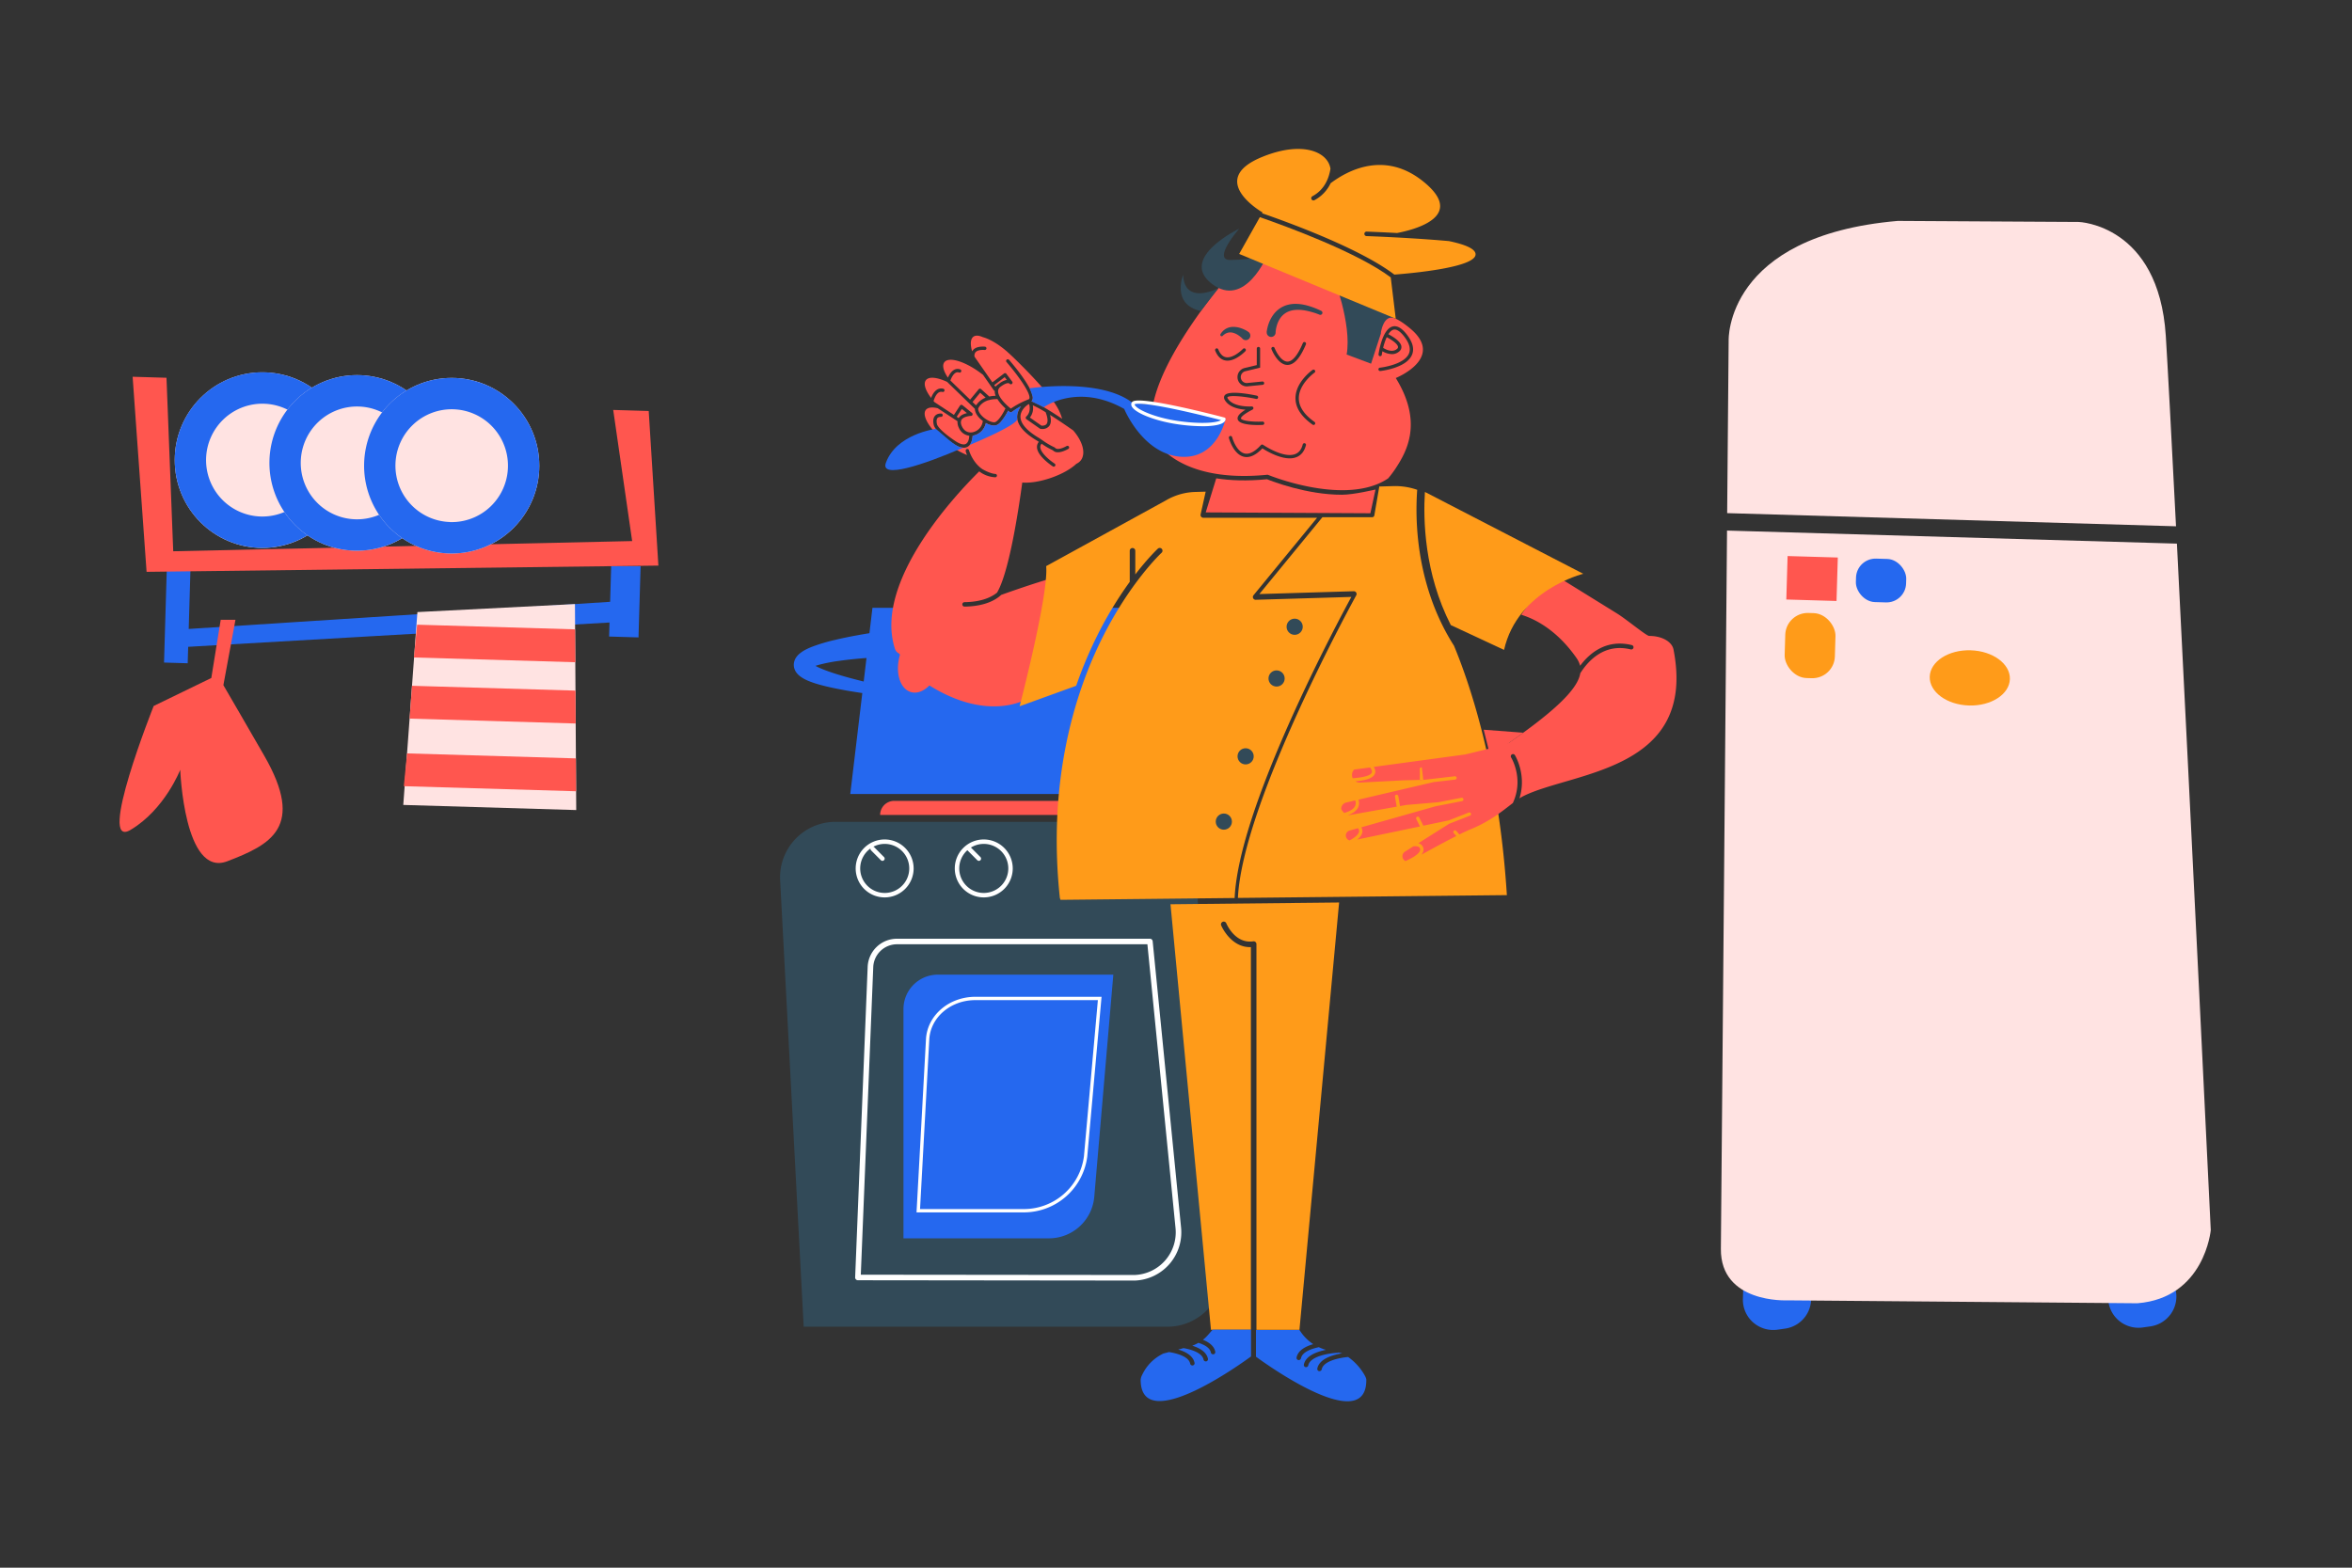 <?xml version="1.0" encoding="UTF-8"?><svg version="1.1" xmlns="http://www.w3.org/2000/svg" xmlns:xlink="http://www.w3.org/1999/xlink" viewBox="0 0 1200 800" width="1200" height="800" x="0px" y="0px">
              
              <rect x="0" y="0" width="1200" height="800" fill="#333333" stroke="none"/>
              
              <!-- ITEM 0 -->
<g>
    <defs>
        
        <clipPath id="clip-path-id-viewbox-item-0">
            <rect x="0.0" y="0.0" width="287.62" height="658.62"/>
        </clipPath>
    </defs>
    <g transform="translate(878.0 109.0) rotate(0.0 125.0 285.0) scale(0.869 0.865)">
        <g clip-path="url(#clip-path-id-viewbox-item-0)" transform="translate(-0.0 -0.0)">
<g id="Мыло-i0"><path d="M13.45,622.78l-.52,17.5a17.82,17.82,0,0,0,20.31,18.16l4.44-.63a17.81,17.81,0,0,0,15.08-20.45L50.6,623.87Z" style="fill:#2568ef;"/><path d="M227.9,621.47l-.52,17.5a17.82,17.82,0,0,0,20.31,18.16l4.44-.63a17.81,17.81,0,0,0,15.08-20.45l-2.16-13.49Z" style="fill:#2568ef;"/><path d="M25.65,362.48,83,359.21s12,4.32,3.51,14.48l-61.33,3.65s-7.28,3.75-9.44-7.72C15.78,369.62,15.58,363.05,25.65,362.48Z" style="fill:#2568ef;"/><path d="M30.51,132.05l45.94-3.6s9.61,4.25,2.72,14.46l-49.1,4s-5.84,3.79-7.51-7.66C22.56,139.26,22.45,132.69,30.51,132.05Z" style="fill:#2568ef;"/><path d="M261.21,72C257,6.48,210.15,4.93,210.15,4.93L103.84,4.32C2.28,13.09,4.56,74.88,4.56,74.88L3.69,176.71l263.53,7.76C264.49,130.8,262.27,88.63,261.21,72Z" style="fill:#ffe3e2;"/><path d="M0,610.76C-.27,643,38.7,641.12,38.7,641.12l205.85,1.73c39.47-3.17,43.07-43.15,43.07-43.15s-11.86-246.47-19.88-405L3.61,187Z" style="fill:#ffe3e2;"/><rect x="38.8" y="202.45" width="29.49" height="25.65" transform="translate(6.36 -1.48) rotate(1.69)" style="fill:#ff564f;"/><rect x="37.63" y="235.64" width="29.49" height="38.41" rx="13.21" transform="translate(7.53 -1.43) rotate(1.69)" style="fill:#ff9b19;"/><rect x="79.3" y="203.64" width="29.49" height="25.65" rx="11.49" transform="translate(6.42 -2.68) rotate(1.69)" style="fill:#2568ef;"/><ellipse cx="146.15" cy="273.91" rx="16.29" ry="23.54" transform="translate(-131.95 411.92) rotate(-88.31)" style="fill:#ff9b19;"/></g>
        </g>
    </g>
</g>

<!-- ITEM 1 -->
<g>
    <defs>
        
        <clipPath id="clip-path-id-viewbox-item-1">
            <rect x="0.0" y="0.0" width="811.57" height="1128.91"/>
        </clipPath>
    </defs>
    <g transform="translate(396.0 76.0) rotate(0.0 229.5 319.5) scale(0.566 0.566)">
        <g clip-path="url(#clip-path-id-viewbox-item-1)" transform="translate(-0.0 -0.0)">
<g id="Мыло-i1"><path d="M405.29,458.17a12.74,12.74,0,0,0-1.47-3.36,16.66,16.66,0,0,0-3.41-3.84,30.63,30.63,0,0,0-5.93-3.79c-1.85-.94-3.63-1.7-5.39-2.39a162.41,162.41,0,0,0-20.57-6.13c-6.78-1.61-13.54-3-20.31-4.21-2.77-.51-5.55-1-8.33-1.43l-2.64-19.28H86.8l-2.72,22.88-.55.08q-5.09.82-10.16,1.75c-6.77,1.23-13.53,2.6-20.31,4.21a162.9,162.9,0,0,0-20.57,6.13c-1.76.69-3.54,1.45-5.39,2.39A30.63,30.63,0,0,0,21.17,455a16.9,16.9,0,0,0-3.41,3.84,12.41,12.41,0,0,0-1.46,3.36,11.15,11.15,0,0,0-.32,4.24,11.74,11.74,0,0,0,1.09,3.74,13,13,0,0,0,1.64,2.54,17.41,17.41,0,0,0,3.23,3A32.38,32.38,0,0,0,27.63,479c1.81.82,3.57,1.49,5.3,2.1,3.47,1.21,6.88,2.16,10.27,3,6.78,1.7,13.5,3,20.22,4.21,4.74.83,9.48,1.57,14.23,2.28l-10.85,91H360.24l-13.08-95.46c3.66-.56,7.33-1.15,11-1.8,6.72-1.18,13.45-2.51,20.22-4.21,3.4-.87,6.8-1.82,10.27-3,1.74-.61,3.49-1.28,5.3-2.1a32.38,32.38,0,0,0,5.69-3.25,17.41,17.41,0,0,0,3.23-3,13,13,0,0,0,1.64-2.54,11.74,11.74,0,0,0,1.09-3.74A11.36,11.36,0,0,0,405.29,458.17Zm-374.13,4.9a1.43,1.43,0,0,1,.3.41h0C31.21,463.23,31.07,463,31.16,463.07ZM66,476.86c-6.4-1.76-12.74-3.64-18.85-5.8-3-1.08-6-2.24-8.81-3.51-1-.47-2-1-2.92-1.46.87-.3,1.8-.6,2.75-.87a145.9,145.9,0,0,1,18.54-3.65c6.42-.91,13-1.61,19.51-2.19,1.74-.15,3.48-.27,5.21-.4l-2.52,21.2C74.56,479.11,70.26,478,66,476.86Zm308.47-9.8c-6.11,2.16-12.45,4-18.85,5.8q-4.94,1.33-9.91,2.59l-2.77-20.26,2.46.19c6.55.58,13.09,1.28,19.51,2.19a145.9,145.9,0,0,1,18.54,3.65c.95.27,1.88.57,2.75.87-.93.5-1.9,1-2.92,1.46C380.48,464.82,377.49,466,374.45,467.06Zm15.67-7.58h0a1.2,1.2,0,0,1,.31-.41C390.51,459,390.37,459.23,390.12,459.48Z" style="fill:#2568ef;"/><path d="M90.34,641.87a2,2,0,0,1-1.41-.59L80,632.43a2,2,0,0,1,2.82-2.84l8.92,8.86a2,2,0,0,1-1.41,3.42Z" style="fill:#fff;"/><path d="M352.69,1061.9H24.81L3.59,659.31a50,50,0,0,1,49.93-52.63H375.21l27.36,401.83A50,50,0,0,1,352.69,1061.9Z" style="fill:#324a58;"/><path d="M187.14,622.58a26.12,26.12,0,1,0,26.12,26.12A26.14,26.14,0,0,0,187.14,622.58Zm0,48.23a22.1,22.1,0,0,1-14.79-38.53.81.81,0,0,0,.12.14l8.83,8.86a2,2,0,1,0,2.83-2.83l-8.56-8.59a22.11,22.11,0,1,1,11.57,40.95Z" style="fill:#fff;"/><path d="M97.81,622.58a26.12,26.12,0,1,0,26.11,26.12A26.14,26.14,0,0,0,97.81,622.58Zm0,48.23A22.11,22.11,0,0,1,85,630.72a2,2,0,0,0,.56,1.7l8.83,8.86a2,2,0,0,0,1.41.59,2,2,0,0,0,1.42-.59,2,2,0,0,0,0-2.83l-8.83-8.85a2,2,0,0,0-.8-.48,22.11,22.11,0,1,1,10.27,41.69Z" style="fill:#fff;"/><path d="M287,622.58a25.93,25.93,0,0,0-14,4.08l-.12.06-.06,0A26.09,26.09,0,1,0,287,622.58Zm0,48.23a22.1,22.1,0,0,1-13.47-39.63l6.73,9.82a2,2,0,0,0,1.65.87,2.06,2.06,0,0,0,1.13-.35,2,2,0,0,0,.51-2.78L276.89,629A22.11,22.11,0,1,1,287,670.81Z" style="fill:#fff;"/><path d="M323.3,1020.28,73.69,1020a2.5,2.5,0,0,1-2.49-2.61L82.48,737.55A26.43,26.43,0,0,1,109,712.08H336.9a2.51,2.51,0,0,1,2.49,2.26L365,972.52a43.5,43.5,0,0,1-41.68,47.76ZM76.3,1015l246.91.25A38.5,38.5,0,0,0,360,973L334.64,717.08H109a21.44,21.44,0,0,0-21.48,20.66Z" style="fill:#fff;"/><path d="M245.91,982.2H114.76V775.47a31,31,0,0,1,31-31H303.93L286.76,944.71A41,41,0,0,1,245.91,982.2Z" style="fill:#2568ef;"/><path d="M106.41,587.79H329.21a12.68,12.68,0,0,1,12.68,12.68v0a0,0,0,0,1,0,0H93.73a0,0,0,0,1,0,0v0A12.68,12.68,0,0,1,106.41,587.79Z" style="fill:#ff564f;"/><path d="M223.38,958.81H126.53l8.52-156.18c1.16-21.41,20.69-38.19,44.44-38.19H293.31L280.43,908.51A57.63,57.63,0,0,1,223.38,958.81Zm-93.68-3h93.68a54.61,54.61,0,0,0,54.07-47.62L290,767.44H179.49c-22.16,0-40.37,15.53-41.45,35.36Z" style="fill:#fff;"/><path d="M267.8,253.83c-7.11-5-14.46-10-20.93-14,1.23,4.52.95,7.92-.84,10.13a7.82,7.82,0,0,1-6.17,2.56,9.64,9.64,0,0,1-1.56-.12,1.45,1.45,0,0,1-.6-.25l-12.12-8.49a1.5,1.5,0,0,1-.16-2.32c4.17-3.88,3.17-9.26,2.63-11.18a2.11,2.11,0,0,0-.54,0c-2.68,1.58-7.27,5.75-7.29,11.22,0,6,5.48,12.47,15.9,18.73,1.31.78,2.7,1.73,4.17,2.73a65.1,65.1,0,0,0,10.61,6.22,1.48,1.48,0,0,1,.71.62s2.11,2.67,10.26-1.83a1.5,1.5,0,1,1,1.45,2.63c-4.11,2.26-7.12,3-9.28,3a5.91,5.91,0,0,1-4.68-1.81,64.43,64.43,0,0,1-10.07-5.88,4.19,4.19,0,0,0-1.17,3.35c.49,5.4,9.49,12.36,12.91,14.58a1.5,1.5,0,0,1-1.63,2.52c-.55-.36-13.54-8.89-14.27-16.82a7.06,7.06,0,0,1,1.66-5.32c-.77-.51-1.52-1-2.21-1.41-11.55-6.93-17.38-14.1-17.36-21.31A14.7,14.7,0,0,1,220.9,232a77.22,77.22,0,0,0-8.52,5.17,1.49,1.49,0,0,1-.88.28,1.53,1.53,0,0,1-.89-.29c-.11-.08-.7-.52-1.57-1.23-1.28,2.65-5.21,10.17-9.73,12.79a5.78,5.78,0,0,1-2.91.7,16.06,16.06,0,0,1-7.38-2.33,14.63,14.63,0,0,1-11.09,11.29c-.27.06-.54.09-.81.13-.1,2.57-.78,7.89-4.54,10a6.94,6.94,0,0,1-3.49.88c-2.67,0-5.89-1.26-9.6-3.76-15.16-10.22-17.13-15.32-17.38-16.61-.25-.85-1.35-5.17.82-8.07,1.23-1.63,3.18-2.43,5.77-2.39a1.49,1.49,0,0,1,1.47,1.53,1.53,1.53,0,0,1-1.53,1.47c-1.6,0-2.69.36-3.31,1.19-1.17,1.56-.61,4.56-.32,5.48,0,.1,0,.19.06.29h0s1.24,4.61,16.1,14.62c4.41,3,7.85,3.94,9.92,2.76,2.25-1.26,2.91-5,3-7.32a11.61,11.61,0,0,1-9.32-7,11.34,11.34,0,0,1-1.29-6.06l-17.86-11.75c-5-1.2-8.92-.79-10.71,1.54-4.12,5.35,4.38,18.79,19,30A75.79,75.79,0,0,0,172.08,276a29,29,0,0,1-1.16-3.16,1.12,1.12,0,0,1,0-.36v0a1.5,1.5,0,1,1,2.89-.8c0,.14,3.08,10.61,11.61,16.71-.06.06,7.12,4.35,12.15,4.63a1.5,1.5,0,0,1-.08,3h-.08a25.49,25.49,0,0,1-14.36-5.3c-21.57,21.33-94.65,99.21-76.28,159,1.54,5.77,5.36,4.47,4.66,7-4.35,15.43.21,30.22,10.18,33,5.51,1.55,11.51-.89,16.51-6,50.78,31.68,85.82,15.55,94.15,8.11,10.27-9.18,39.4-111.09,39.4-111.09-20.52,4.62-51.76,15.21-68.81,21.34-4.67,4.34-14.45,10.32-33.05,10.55h0a2,2,0,0,1,0-4c16-.2,24.86-4.94,29.32-8.61,10.34-17.55,18.59-68.9,22.73-99.24,6.65.56,15.88-.79,25.59-4.11,10-3.41,18.28-8.15,23.16-12.78a10.71,10.71,0,0,0,4.08-3.19C279.35,274.4,276.27,263.6,267.8,253.83Z" style="fill:#ff564f;"/><path d="M442.48,297.81c-18.13,1.76-33.26,1.15-45.78-.81l-9.48,30.7,148.43.78,4.62-21.38c.15-.12-19.28,4.68-30.37,4.69C478.18,311.79,447,299.64,442.48,297.81Z" style="fill:#ff564f;"/><path d="M359.58,279.72c13.8,8.8,39.4,18.38,83,14.06a2.14,2.14,0,0,1,1,.14c.64.27,64.73,26.47,103.5,5.87a51.26,51.26,0,0,0,4.59-2.77,93.29,93.29,0,0,0,6.87-9.2c10.18-15.51,24.49-41.59,0-81.27,0,0,45-18.12,12.94-44.72s-26.61,5.5-26.61,5.5-72.47-139.45-153.21-33c-45.5,60-59.69,100.51-51.16,126.22C342,263.4,347.39,272,359.58,279.72ZM543,185.17c.33-2.32,3.45-22.8,12.76-25.11,4.23-1.05,8.8,1.79,13.59,8.43s5.94,12.37,3.69,17.41c-5.2,11.69-27.45,14.22-28.39,14.32h-.17a1.5,1.5,0,0,1-.15-3c.21,0,21.47-2.44,26-12.56,1.77-4,.64-8.85-3.39-14.43-2.75-3.82-6.8-8.19-10.44-7.28-1.77.44-3.32,2-4.65,4.12,3.35,1.73,11,6.16,11.73,10.83a4.91,4.91,0,0,1-1.75,4.51A9.77,9.77,0,0,1,555,185a18,18,0,0,1-8.52-2.58c-.24,1.21-.42,2.28-.54,3.14a1.5,1.5,0,0,1-1.69,1.28A1.52,1.52,0,0,1,543,185.17Zm-65.46,82c-1.43,5.53-4.38,9.17-8.77,10.8a16.58,16.58,0,0,1-5.82,1c-9.8,0-21.12-6.72-24.65-9-6,6.25-11.62,8.79-16.78,7.54-9.38-2.28-13.24-16.25-13.4-16.84a1.5,1.5,0,0,1,2.9-.78c0,.13,3.55,12.85,11.21,14.7,4.27,1,9.22-1.52,14.72-7.57a1.49,1.49,0,0,1,2-.23c.18.12,18.18,12.36,28.81,8.38,3.47-1.29,5.73-4.15,6.91-8.74a1.5,1.5,0,0,1,2.91.75Zm6-67.92a1.51,1.51,0,0,1,2.09.36,1.49,1.49,0,0,1-.36,2.09c-.14.1-14.14,10.16-14.13,23.09,0,7.54,4.76,14.72,14.13,21.33a1.5,1.5,0,1,1-1.73,2.45c-10.22-7.21-15.4-15.21-15.4-23.79C468.06,210.31,482.83,199.73,483.46,199.28Zm-36.25-20.64a1.51,1.51,0,0,1,2,.85c1.34,3.4,6,12.23,11.54,12.29h.05c4.51,0,9.32-5.78,13.9-16.74a1.5,1.5,0,0,1,2.77,1.16c-5.23,12.5-10.68,18.58-16.66,18.58h-.1c-8.65-.1-14.07-13.62-14.29-14.2A1.49,1.49,0,0,1,447.21,178.64Zm-8.72,70.23c-1,0-2.53.1-4.29.1-6.69,0-17.05-.73-18.22-5.13-.68-2.56,1.5-5.32,7-8.69-5.82-.43-14.49-2.16-18.44-8.38-1.37-2.14-.94-3.63-.33-4.5,3.32-4.8,23-1.06,29,.2a1.5,1.5,0,1,1-.62,2.94c-11.33-2.4-24.45-3.55-25.92-1.43-.11.16.05.64.4,1.18,5.15,8.11,21.3,7.07,21.46,7.06a1.5,1.5,0,0,1,.79,2.83c-10.94,5.62-10.47,7.92-10.44,8,.52,1.94,9.61,3.25,19.47,2.81a1.5,1.5,0,1,1,.14,3ZM433.25,180a1.5,1.5,0,1,1,3,0v17.22L423,200.41a5.41,5.41,0,0,0,1.18,10.68l14.08-1.4a1.5,1.5,0,1,1,.3,3l-14.24,1.42h-.07a8.41,8.41,0,0,1-1.95-16.59l10.94-2.61Zm-36.67-.11a1.5,1.5,0,0,1,1.95.83c1.65,4.12,4,6.49,6.84,7.05,6.89,1.33,15.37-7.44,15.45-7.53a1.5,1.5,0,0,1,2.17,2.08c-.36.37-8.29,8.58-16.18,8.58a10.52,10.52,0,0,1-2-.19c-3.95-.76-7-3.74-9.06-8.87A1.51,1.51,0,0,1,396.58,179.93Z" style="fill:#ff564f;"/><path d="M391.94,1064.65h36v-345c-18.13.65-26.64-19.22-26.73-19.43a2.5,2.5,0,1,1,4.61-1.92c.34.81,8,18.54,24.26,16.14a2.52,2.52,0,0,1,2.86,2.48v347.77h38.77l35.75-385.28-152,1.59Z" style="fill:#ff9b19;"/><path d="M318.73,390.3a1.55,1.55,0,0,1,0-.31V362.31a2.5,2.5,0,0,1,5,0v21.34c11.71-15.23,20.1-23,20.26-23.18a2.5,2.5,0,1,1,3.38,3.68c-.29.27-29.11,27.15-54.63,79.21-23.26,47.45-48.37,126-37,232,.2.57.4,1.12.61,1.65l156.93-1.64c1.66-36.69,20-93.72,54.52-169.62,21.94-48.22,43.93-89.4,50.68-101.84l-86.2,2.58a2.5,2.5,0,0,1-2-4.08l57.32-69.87H385.05a2.49,2.49,0,0,1-2.44-3L387.17,309l-9.77.28a55.16,55.16,0,0,0-26.22,7.68L243.39,376.15c2.44,25.27-23.93,126.35-23.93,126.35l51-18.49a379,379,0,0,1,17.91-43.08A344.77,344.77,0,0,1,318.73,390.3Z" style="fill:#ff9b19;"/><path d="M547.14,179.36c2.18,1.37,8.41,4.67,12.6.85a1.93,1.93,0,0,0,.8-1.84c-.42-2.78-6-6.5-10.17-8.63A53.34,53.34,0,0,0,547.14,179.36Z" style="fill:#ff564f;"/><path d="M442.17,165.07c.09-.9.2-1.48.33-2.19s.27-1.34.44-2a33.57,33.57,0,0,1,1.2-3.89,30.55,30.55,0,0,1,3.84-7.27,24.25,24.25,0,0,1,6-5.9,23.19,23.19,0,0,1,7.64-3.38,27.7,27.7,0,0,1,8-.72,38.43,38.43,0,0,1,3.9.37c1.28.2,2.54.46,3.78.73a71.58,71.58,0,0,1,14.1,5.21,1.89,1.89,0,0,1-1.5,3.46h0a67.76,67.76,0,0,0-13.52-3.92c-1.14-.16-2.27-.31-3.41-.41a31.51,31.51,0,0,0-3.36-.07,21.65,21.65,0,0,0-6.39,1,16.81,16.81,0,0,0-9.43,7.47,23.07,23.07,0,0,0-2.51,5.79,25.4,25.4,0,0,0-.73,3.13c-.09.52-.17,1.05-.23,1.58s-.11,1.11-.11,1.43a4,4,0,1,1-8,0c0-.12,0-.24,0-.37Z" style="fill:#324a58;"/><path d="M420.11,170.83a8.82,8.82,0,0,0-.81-.8c-.32-.28-.65-.57-1-.83a23.59,23.59,0,0,0-2.1-1.5,16.25,16.25,0,0,0-4.58-2,9.18,9.18,0,0,0-4.74.07,10.55,10.55,0,0,0-4.36,2.74l0,0a1.26,1.26,0,0,1-1.95-1.58,13.72,13.72,0,0,1,4.73-4.73,13.54,13.54,0,0,1,6.85-1.77,21.74,21.74,0,0,1,6.81,1.19,28.78,28.78,0,0,1,3.15,1.27c.51.24,1,.5,1.52.77a16.54,16.54,0,0,1,1.59,1l.45.3a4.08,4.08,0,1,1-5.53,5.88Z" style="fill:#324a58;"/><path d="M442.78,95.72s-20.26,49-50.23,25.74,24.8-49.54,24.8-49.54-24.75,28.43-7.83,28.19C431,99.82,442.78,95.72,442.78,95.72Z" style="fill:#324a58;"/><path d="M398.75,125.53s-30.67,16.11-31.89-12c0,0-10.93,26.71,15.94,32.62Z" style="fill:#324a58;"/><path d="M501.78,113.51s17.38,44.05,12.48,71.87l22,8.25,8.56-26.3s2.15-19.88,13.67-14.25Z" style="fill:#324a58;"/><path d="M530.22,76.47a2,2,0,0,1,2.07-1.93c3.25.12,13.82.54,27.45,1.27C576.82,72.52,622.16,60.38,583,29.1c-34.52-27.56-67.67-9.88-83.2,1.83a33.43,33.43,0,0,1-14.53,15.26,2,2,0,0,1-1.89-3.53c10.86-5.83,14.91-16.12,16.28-24.81C497.37,2.55,474.4-7.48,438.42,7.08c-51.38,20.8,0,50.16,0,50.16L438,58c24.34,8.41,88.4,31.81,119.24,55.3,15.13-1.15,74.28-6.43,73.21-18.59-.45-5.13-10.94-8.9-24-11.62-23.51-2.1-52-3.67-74.31-4.51A2,2,0,0,1,530.22,76.47Z" style="fill:#ff9b19;"/><path d="M417.35,94.67l141.16,58.41L554,115.81C523.47,93,459.36,69.62,436,61.52Z" style="fill:#ff9b19;"/><path d="M416.23,675.3l242.45-2.53C651.5,559,625.33,482.32,611,447.9c-24-37.56-31.27-77.65-33.16-104.81a253.56,253.56,0,0,1,0-35.76A60.07,60.07,0,0,0,556.31,304l-12.71.37a2.4,2.4,0,0,1,0,.46l-4.39,25.55a2,2,0,0,1-2,1.66h-44.8l-56.85,69.29,85.07-2.55a2.49,2.49,0,0,1,2.26,3.71C521.87,404.33,420.4,588.39,416.23,675.3Z" style="fill:#ff9b19;"/><circle cx="467.39" cy="430.8" r="7.29" style="fill:#324a58;"/><circle cx="451.09" cy="477.44" r="7.29" style="fill:#324a58;"/><circle cx="423.18" cy="547.63" r="7.29" style="fill:#324a58;"/><circle cx="403.54" cy="606.49" r="7.29" style="fill:#324a58;"/><polyline points="637.77 523.63 643.77 547.63 643.77 547.63 673.46 526.33" style="fill:#ff564f;"/><path d="M583.23,568.88l-3,.08v.28l3-.35Z" style="fill:#ff564f;"/><path d="M525.43,615.36a3.82,3.82,0,0,0-1-2.94l-7.51,2.13a4.62,4.62,0,0,0-.08,8.89C519.63,622.05,525,618.74,525.43,615.36Z" style="fill:#ff564f;"/><path d="M536.92,562.3c.57-1.4-.45-3.21-1.59-4.65L521,559.59a6.93,6.93,0,0,0-1.24,7.81C524.17,567,535.37,566.09,536.92,562.3Z" style="fill:#ff564f;"/><path d="M580.26,632.92a2.8,2.8,0,0,0-1.75-3.91,9.61,9.61,0,0,0-4.18-.18l-7.44,4.71a4.83,4.83,0,0,0-1.11,7.39h0a4.77,4.77,0,0,0,1.52,1.1C571.86,640.08,578.74,636.5,580.26,632.92Z" style="fill:#ff564f;"/><path d="M583.34,568.88l28.4-3.27a1.5,1.5,0,0,1,.35,3l-19.37,2.23-36.25,8.47-31.55,7.39a9.35,9.35,0,0,1-.55,7.41c-1.79,3.35-5.56,5.39-8.85,6.59a3.57,3.57,0,0,0,.73,0L559.38,593l-1.58-9a1.5,1.5,0,1,1,3-.52l1.58,9,5.66-1L597,589l20.72-4a1.5,1.5,0,1,1,.57,3l-23.79,4.64-67.07,19a6.35,6.35,0,0,1,1,4.18c-.34,2.68-2.37,5-4.61,6.83l56.49-11.77L577,604.11a1.5,1.5,0,0,1,2.68-1.34l3.7,7.39,22.8-4.75,18.14-7.1a1.5,1.5,0,0,1,1.1,2.8l-18.86,7.38L578.84,626a6.52,6.52,0,0,1,.63.18,5.78,5.78,0,0,1,3.55,7.92,9.41,9.41,0,0,1-1.39,2.24c8.61-4.78,21.21-11.68,31.45-16.85l-2.3-2.63a1.5,1.5,0,0,1,2.26-2l2.81,3.21c3.79-1.87,7.13-3.44,9.65-4.46,18.2-7.38,29.6-17,38.56-23.86,10.21-22-1.4-40.86-1.54-41.07a2,2,0,0,1,3.39-2.14c.13.21,10.86,17.65,4.1,39a37.88,37.88,0,0,1,3.45-2c44.15-22.12,156.83-22.2,135.43-132.24-1.28-6.63-9.8-12.22-21.9-12.22-2.59,0-20.38-14.91-29-20.23l-49.59-30.72s-19.7,5.44-36.71,31.82c3.1,1.24,27.62,7.4,49.61,38.82A21.29,21.29,0,0,1,724.7,466c8.16-11,23.35-24.37,46.63-18.66a2,2,0,0,1-1,3.89c-24.33-6-39,11.19-45.47,21.51-2.08,12.58-17.92,30.63-64.59,62.91l-8.22,1.87a1.49,1.49,0,0,1-1.11,1.17L620.93,546a.45.45,0,0,1-.16,0l-82.1,11.15c1.43,2.29,1.78,4.38,1,6.24-2,4.9-11.15,6.19-17.51,6.77a6.93,6.93,0,0,0,4.18,1.13l38.73-2,15.12-.41c.1-4.22.13-8.29,0-9.23a1.58,1.58,0,0,1,0-.89,1.51,1.51,0,0,1,1.82-1.09" style="fill:#ff564f;"/><path d="M521.73,592.67a6.56,6.56,0,0,0,.27-5.3l-7.72,1.81a5.82,5.82,0,0,0-4.9,6.11,18.45,18.45,0,0,0,2.57,3.36C515.07,597.83,519.92,596.07,521.73,592.67Z" style="fill:#ff564f;"/><path d="M243.71,248.05c1-1.29,1.71-4.2-.81-10.67a103.62,103.62,0,0,0-11.56-6.24,13.63,13.63,0,0,1-2.62,11.05l10.4,7.28C240,249.56,242.42,249.64,243.71,248.05Z" style="fill:#ff564f;"/><path d="M144.71,217.22a7.2,7.2,0,0,1,5.82-1.05,1.5,1.5,0,1,1-.67,2.92,4.26,4.26,0,0,0-3.48.62c-2.21,1.48-3.68,4.91-4.51,7.62l.92,1,17.45,11.47,5.51-8.43a1.56,1.56,0,0,1,1-.66,1.51,1.51,0,0,1,1.17.32l8.62,7a1.5,1.5,0,0,1-.9,2.67c-1.82.05-6.92.78-8.61,3.53a4.68,4.68,0,0,0-.27.55,1.46,1.46,0,0,1-.23,1l0,0a8.34,8.34,0,0,0,1,4.52c1.94,4.07,5.6,6,9.8,5.09a11.54,11.54,0,0,0,8.94-10.15c-.39-.29-.78-.59-1.15-.9-3.8-3.17-5.89-6.74-6-10l-25-24.31c-9-4.18-16.44-5.05-19.14-1.53-2.45,3.19-.42,9.24,4.7,16C140.64,221.89,142.26,218.87,144.71,217.22Z" style="fill:#ff564f;"/><path d="M206,205.75l-9.42,7.16,1,1.42c2.16-2,6.46-5.45,10.28-6.1Z" style="fill:#ff564f;"/><path d="M180.5,230.81a17.67,17.67,0,0,1,8.33-6.56l-4.93-4.46L177,228.15l3,2.93A1.56,1.56,0,0,1,180.5,230.81Zm-1.79-2.75-.62-.64.76.47A2.09,2.09,0,0,0,178.71,228.06Z" style="fill:#ff564f;"/><path d="M160.44,199.17a6.52,6.52,0,0,1,5.33-.45,1.5,1.5,0,1,1-.92,2.85,3.65,3.65,0,0,0-3,.24c-2.39,1.28-4.07,4.95-4.79,7l17.75,17.24,7.78-9.38a1.51,1.51,0,0,1,1-.53,1.5,1.5,0,0,1,1.11.38l7.43,6.71a28,28,0,0,1,5.73-.63,11.42,11.42,0,0,1-.84-3.59,7.37,7.37,0,0,1,0-.94,1.46,1.46,0,0,1-.93-.6l-2.79-4,0,0-6.8-9.78-1-.76c-14.6-11.22-29.77-16-33.89-10.62-2.19,2.86-.78,8,3.21,13.9C155.89,203.86,157.69,200.64,160.44,199.17Z" style="fill:#ff564f;"/><path d="M188.16,178.27a1.5,1.5,0,1,1-.19,3c-4.1-.26-7,.47-8.31,2.11a5,5,0,0,0-.82,4l16.07,23.08,10.52-8a1.47,1.47,0,0,1,1.11-.29,1.53,1.53,0,0,1,1,.59l5.16,6.92a1.5,1.5,0,0,1-2.25,2c-1.49-1.46-5.23.47-8.56,3h0a5,5,0,0,0-1.82,4.19c.28,5.37,7.72,12.3,11.48,15.26a78.43,78.43,0,0,1,16-8.37,1.07,1.07,0,0,0,.74-.82c1.3-5.11-12-22.83-20.63-32.8a1.5,1.5,0,1,1,2.26-2c2.4,2.76,23.39,27.21,21.28,35.51a4.11,4.11,0,0,1-1.07,1.9c3.42,1,9.83,4.13,22.48,12.34,1.76,1.13,3.5,2.28,5.18,3.41a45.11,45.11,0,0,0-5.5-12.16c-7.27-12.24-31.67-37-42.46-46.89-8.32-7.63-17.07-12.85-23.65-14.6-3.45-1.55-6.39-1.78-8.34-.37-2.77,2-3,6.93-1.2,13.24a6.47,6.47,0,0,1,.67-1C179.3,179,183,177.94,188.16,178.27Z" style="fill:#ff564f;"/><path d="M197.8,246.15c3.75-2.18,7.63-9.47,8.88-12.24a40.55,40.55,0,0,1-7.37-8.53,1.48,1.48,0,0,1-.75.21h-.32a24.39,24.39,0,0,0-5.59.63,1.44,1.44,0,0,1-.92.22c-6.75,1.92-9.13,6.49-9.62,7.6-.11,2.8,2.33,5.92,4.92,8.08.53.44,1.06.85,1.61,1.23l.07,0C192.51,246,196.36,247,197.8,246.15Z" style="fill:#ff564f;"/><path d="M164.51,242.65c1.65-2.68,4.91-3.91,7.47-4.47l-4.62-3.74-4.62,7.05,1.77,1.16Z" style="fill:#ff564f;"/><path d="M389.08,1069.54a33.49,33.49,0,0,1-4.37,4.14c5.37,2.15,10.05,5.5,11.1,10.71a2,2,0,0,1-1.57,2.35,1.87,1.87,0,0,1-.4,0,2,2,0,0,1-2-1.61c-.84-4.23-5.72-7-11.23-8.71a33.68,33.68,0,0,1-5.54,2.59c6.56,2,12.92,5.61,14.15,11.79a2,2,0,0,1-1.56,2.35,1.87,1.87,0,0,1-.4,0,2,2,0,0,1-2-1.61c-1.19-5.95-10.36-9-18-10.35l-4.82,1.27c6.74,2,13.42,5.6,14.69,12a2,2,0,0,1-1.57,2.35,1.81,1.81,0,0,1-.4,0,2,2,0,0,1-1.95-1.61C372,1089,362,1086,354.12,1084.74l-5.08,1.33a40.14,40.14,0,0,0-19.16,19.34,10.79,10.79,0,0,0-1.3,4.27c-.07,53.25,99.48-21,99.48-21v-24.06H393.39Z" style="fill:#2568ef;"/><path d="M529.86,1104.59a51,51,0,0,0-14.27-15.4c-7.87.71-22.31,3.56-23.82,11.13a2,2,0,0,1-2,1.61,1.72,1.72,0,0,1-.39,0,2,2,0,0,1-1.57-2.35c1.77-8.89,14.12-12.36,22.44-13.7l0,0-3.38-.71a2,2,0,0,1-.9.26c-6.74.27-24.61,2.83-26.31,11.3a2,2,0,0,1-2,1.61,1.72,1.72,0,0,1-.39,0,2,2,0,0,1-1.57-2.35c1.61-8,11.83-11.63,19.93-13.24a40.34,40.34,0,0,1-6.46-2.4c-7.21,1.52-15,4.52-16.09,10a2,2,0,0,1-2,1.61,1.72,1.72,0,0,1-.39,0,2,2,0,0,1-1.57-2.35c1.29-6.44,8.13-10,15-12a41.34,41.34,0,0,1-11.22-11l-1.2-1.76H432.5v24.06s99.55,74.22,99.48,21C532.08,1108.71,531.19,1106.81,529.86,1104.59Z" style="fill:#2568ef;"/><path d="M321.2,228.89c-29.21-22.7-92.71-13.07-92.71-13.07a61.07,61.07,0,0,1,2.64,7.4,4.91,4.91,0,0,1-1,4.35l11.1,5.32s30.39-22.21,72.51,1.52c0,0,16.52,40.3,50.49,43.07,33.56,2.73,40.91-34.3,40.91-34.3L353.58,232Z" style="fill:#2568ef;"/><path d="M167,269.21c-6-.92-15.56-10.95-23.1-16.78,0,0-35.54,4.44-45,30.59-5.4,14.83,33.88,1.81,68.89-13.36l.87-.38Z" style="fill:#2568ef;"/><path d="M175.65,265.09a27.71,27.71,0,0,0,1.47-6.56A14.24,14.24,0,0,0,189,247.11s8.68,5.54,13.31-.86c0,0,5.14-6.31,6.71-10.3l.77.61s1.33,1.94,3.41,0c0,0,6.3-4.62,7.35-4.4,0,0-4.1,5.52-3.22,11.12s-42.84,23.58-42.84,23.58Z" style="fill:#2568ef;"/><path d="M384.24,250a161.12,161.12,0,0,1-23.15-1.87c-18.62-2.78-36.24-9.5-40.13-15.3a4.23,4.23,0,0,1-.78-3.43h0a2.74,2.74,0,0,1,1.35-1.72c8.25-4.89,74.92,12.48,82.5,14.48a1.49,1.49,0,0,1,1.1,1.67c-.49,3.3-5.32,5.3-14.34,5.95C388.75,250,386.56,250,384.24,250Zm-61.16-19.76a1.78,1.78,0,0,0,.37.92c3,4.47,19,11.16,38.08,14,10.84,1.61,21.15,2.19,29,1.63,6-.43,9.1-1.42,10.54-2.29-5.51-1.42-20.8-5.31-36.4-8.72C329.4,228.11,323.91,229.71,323.08,230.28Zm-1.45-.48,1.46.36Z" style="fill:#fff;"/><path d="M727.53,383.05l-142-73.42c-.24-.12-.5-.21-.74-.32-1.56,24.62-.64,73.12,23.35,120l48,22.36C668.29,397.63,727.53,383.05,727.53,383.05Z" style="fill:#ff9b19;"/></g>
        </g>
    </g>
</g>

<!-- ITEM 2 -->
<g>
    <defs>
        
        <clipPath id="clip-path-id-viewbox-item-2">
            <rect x="0.0" y="0.0" width="333.63" height="305.01"/>
        </clipPath>
    </defs>
    <g transform="translate(61.0 190.0) rotate(0.0 137.5 126.0) scale(0.824 0.826)">
        <g clip-path="url(#clip-path-id-viewbox-item-2)" transform="translate(-0.0 -0.0)">
<g id="Мыло-i2"><polygon points="304.4 119.75 303.75 141.77 42.82 158.54 43.94 120.39 29.29 119.96 27.54 179.31 42.19 179.74 42.49 169.58 303.37 154.56 303.12 163.23 321.32 163.77 322.62 119.77 304.4 119.75" style="fill:#2568ef;"/><polygon points="8.09 2.74 29.06 3.36 33.23 110.55 317.39 104.25 305.66 23.24 327.64 23.89 333.63 119.4 16.73 123.26 8.09 2.74" style="fill:#ff564f;"/><circle cx="88.42" cy="54.24" r="54.24" style="fill:#ffe3e2;"/><path d="M90,0a54.24,54.24,0,1,0,52.62,55.82A54.24,54.24,0,0,0,90,0ZM87.4,89.07a34.85,34.85,0,1,1,35.85-33.8A34.86,34.86,0,0,1,87.4,89.07Z" style="fill:#2568ef;"/><circle cx="147.04" cy="55.97" r="54.24" style="fill:#ffe3e2;"/><path d="M148.63,1.75a54.24,54.24,0,1,0,52.62,55.82A54.24,54.24,0,0,0,148.63,1.75ZM146,90.8A34.85,34.85,0,1,1,181.87,57,34.85,34.85,0,0,1,146,90.8Z" style="fill:#2568ef;"/><circle cx="205.65" cy="57.7" r="54.24" style="fill:#ffe3e2;"/><path d="M207.25,3.48a54.24,54.24,0,1,0,52.62,55.81A54.24,54.24,0,0,0,207.25,3.48Zm-2.63,89a34.84,34.84,0,1,1,35.86-33.8A34.84,34.84,0,0,1,204.62,92.52Z" style="fill:#2568ef;"/><polygon points="184.42 148.12 175.67 267.27 282.76 270.43 281.97 143.17 184.42 148.12" style="fill:#ffe3e2;"/><polygon points="176.01 255.68 282.68 258.82 282.56 238.51 178.01 235.43 176.01 255.68" style="fill:#ff564f;"/><polygon points="182.25 176.16 282.23 179.11 282.06 158.79 184.24 155.91 182.25 176.16" style="fill:#ff564f;"/><polygon points="179.59 213.93 282.43 216.96 282.3 196.64 181.08 193.66 179.59 213.93" style="fill:#ff564f;"/><path d="M89.52,236.74c-12-20.8-20.68-35.66-25.23-43.46l7.47-40.37H62.63l-5.82,35.93L21.13,206.13S-14.5,295.28,6.77,282.7s30.8-37.16,30.8-37.16S40,312.28,66.7,302.07,115.19,281.11,89.52,236.74Z" style="fill:#ff564f;"/></g>
        </g>
    </g>
</g>

              </svg>